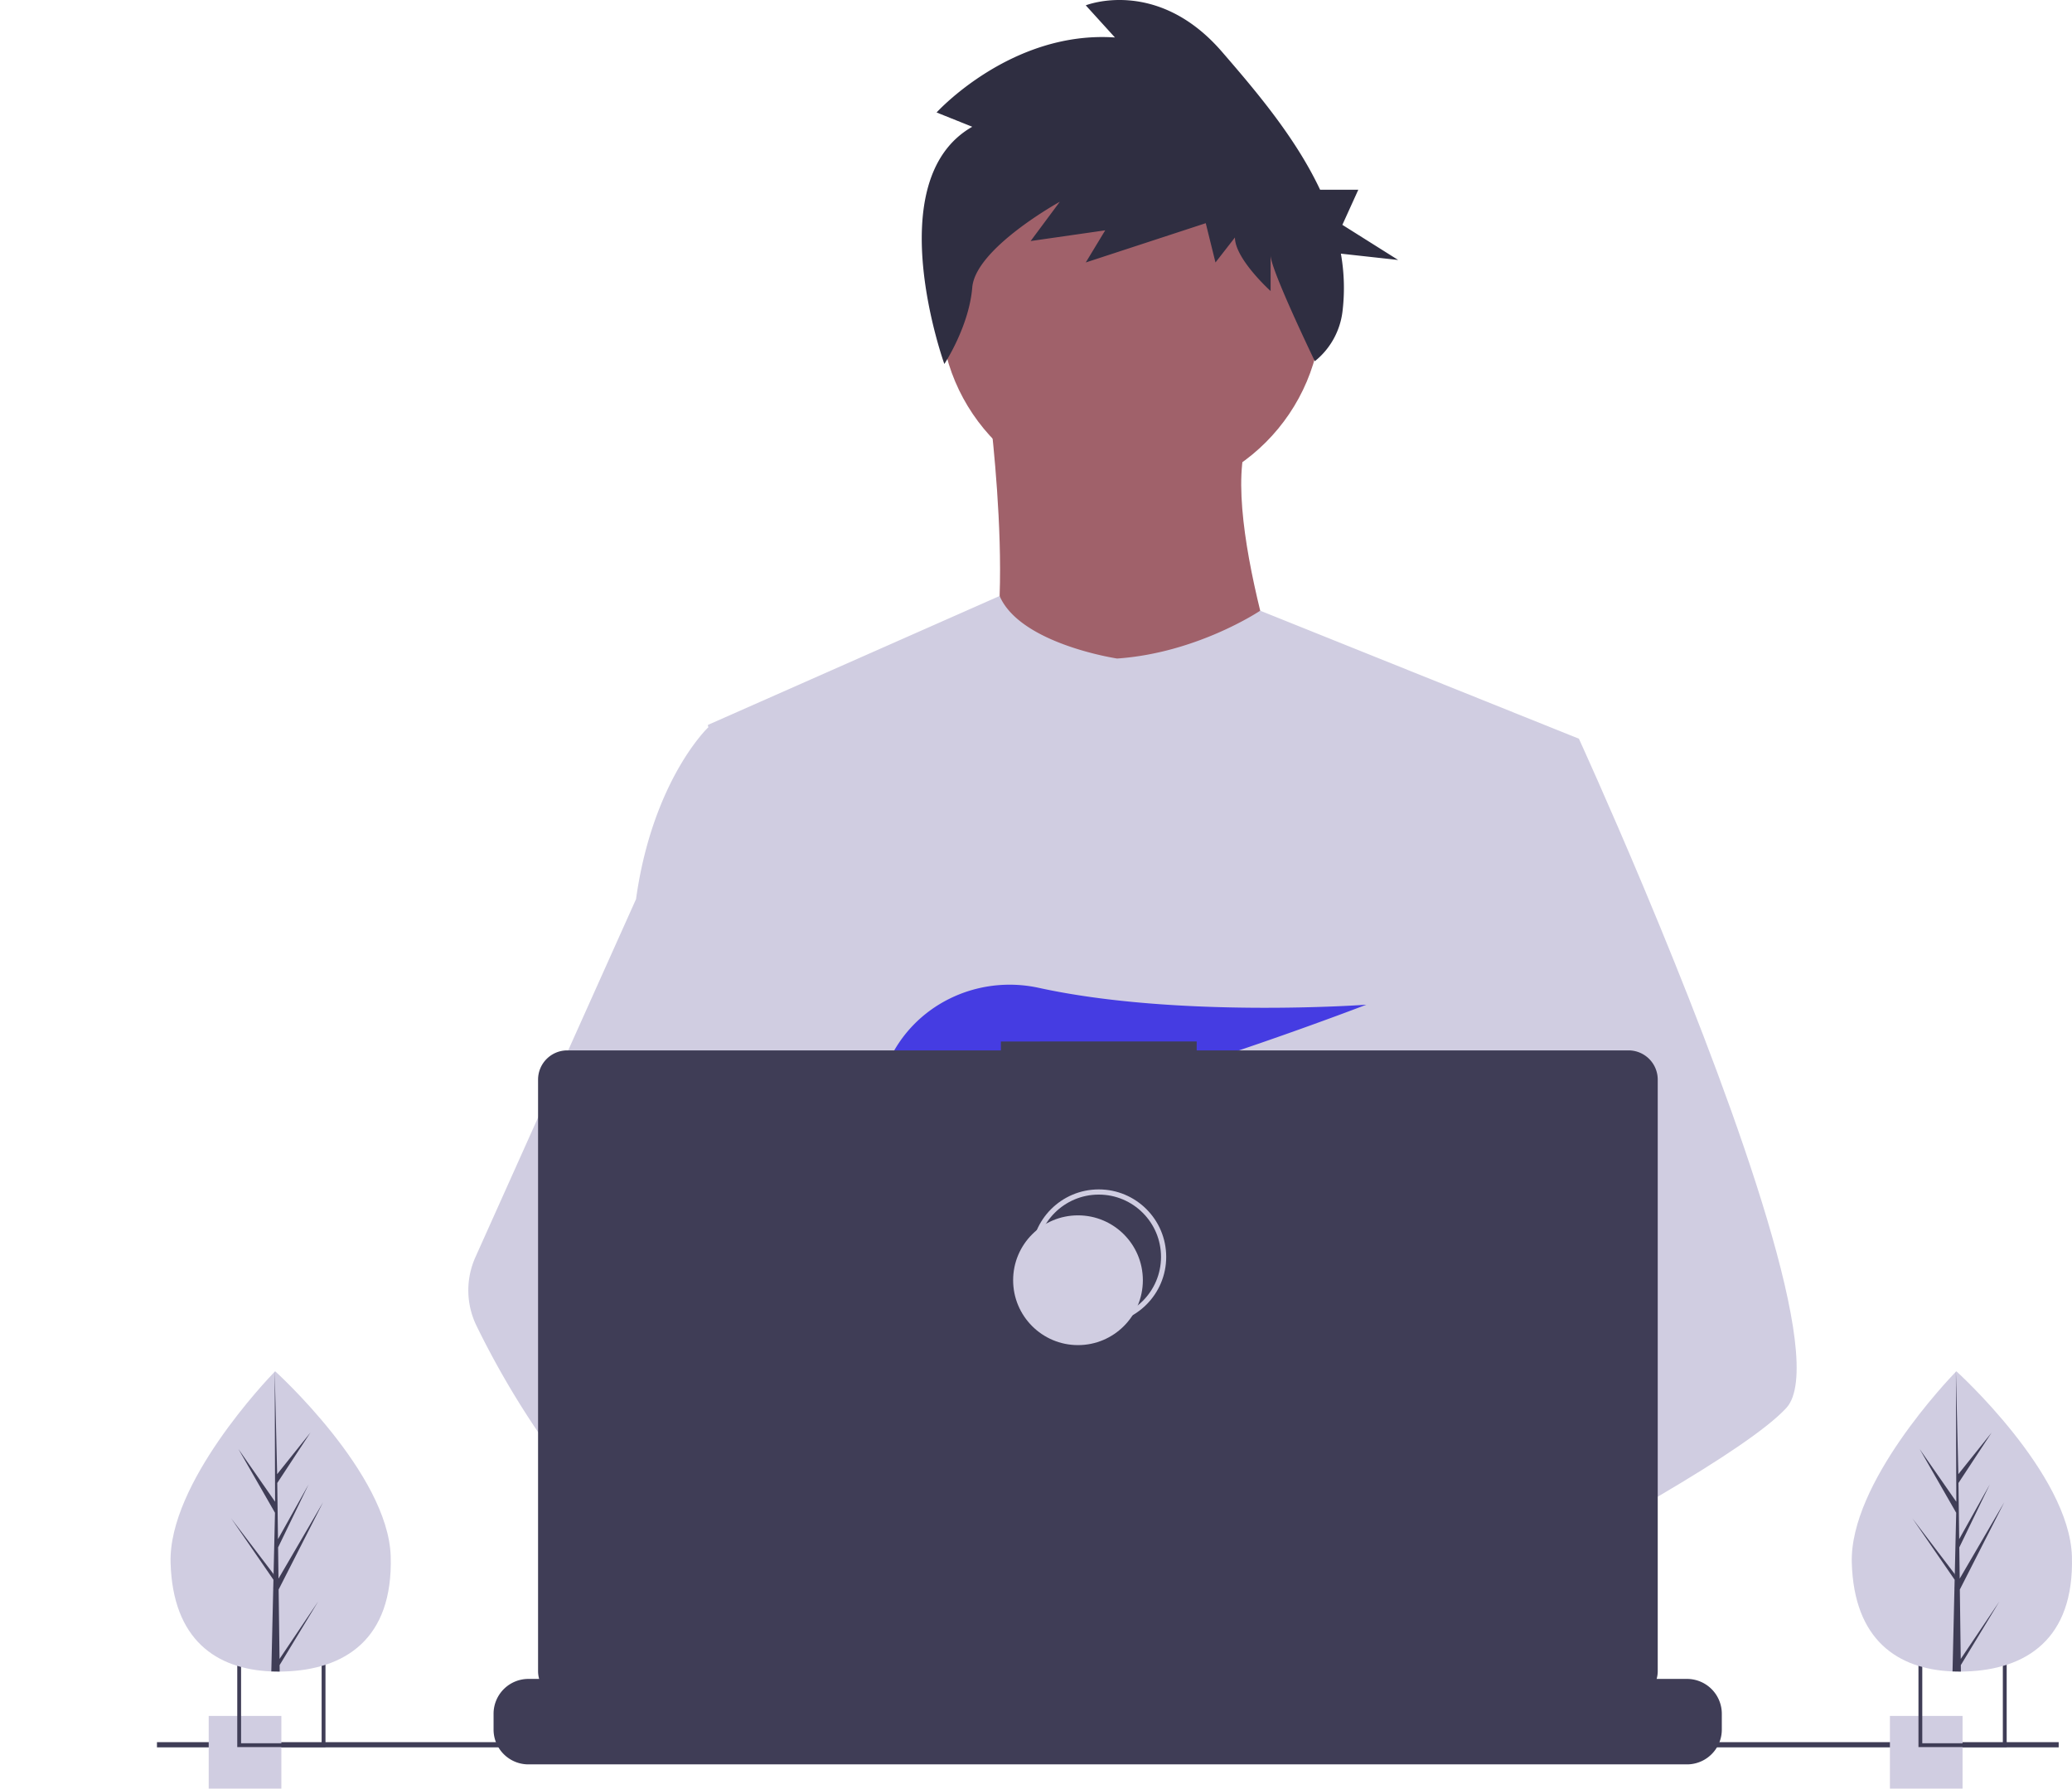 <svg xmlns="http://www.w3.org/2000/svg" xmlns:xlink="http://www.w3.org/1999/xlink" data-name="Layer 1" width="798.627" height="689.223" style=""><rect id="backgroundrect" width="100%" height="100%" x="0" y="0" fill="none" stroke="none"/><title>dev_productivity</title><g class="currentLayer" style=""><title>Layer 1</title><circle cx="435.922" cy="118.405" r="73.536" fill="#a0616a" id="svg_1"/><path d="M381.036,155.173 s13.855,104.443 -7.46,116.166 s126.823,12.789 126.823,12.789 S467.361,193.54 482.281,165.83 z" fill="#a0616a" id="svg_2"/><path d="M608.57,284.656 l-12.32,56.1 l-26.05,118.69 l-0.78,6.5 l-8.99,75.25 l-5.98,49.99 l-4.01,33.58 c-24.38,12.53 -42.05,21.18 -42.05,21.18 s-1.52,-7.62 -3.97,-17.37 c-17.11,5.13 -48.77,13.64 -75.6,15.34 c9.77,10.89 14.26,21.12 8.17,28.67 c-18.38,22.76 -94.26,-24.92 -120.8,-42.7 a71.841,71.841 0 0 0 -0.7,12.86 l-20.31,-15.62 l2.01,-35.94 l3.39,-60.81 l4.26,-76.26 a80.064,80.064 0 0 1 -3.37,-10.03 c-6.22,-22.12 -13.77,-66.29 -19.56,-103.33 c-4.66,-29.81 -8.16,-55 -8.9,-60.36 c-0.1,-0.7 -0.15,-1.06 -0.15,-1.06 l112.43,-49.68 c7.99,18.53 45.3,24.1 45.3,24.1 c30.91,-2.13 55.14,-18.43 55.14,-18.43 z" fill="#d0cde1" id="svg_3" class=""/><path d="M516.92,624.636 s-4.76,1.63 -12.5,3.94 c-17.11,5.13 -48.77,13.64 -75.6,15.34 c-23.1,1.48 -42.62,-2.08 -46.19,-17.15 c-1.53,-6.48 0.64,-11.81 5.37,-16.19 c14.12,-13.09 51,-17.78 80.25,-19.39 c8.26,-0.45 15.9,-0.66 22.26,-0.74 c10.8,-0.14 17.88,0.08 17.88,0.08 l0.17,0.66 z" fill="#a0616a" id="svg_4"/><path d="M374.746,48.847 L360.997,43.342 s28.749,-31.651 68.747,-28.898 l-11.25,-12.385 s27.499,-11.009 52.498,17.89 c13.141,15.191 28.346,33.048 37.825,53.163 h14.725 l-6.146,13.532 l21.509,13.532 l-22.077,-2.431 a75.617,75.617 0 0 1 0.599,22.445 A29.041,29.041 0 0 1 506.793,139.187 h0 s-17.052,-35.296 -17.052,-40.8 V112.148 s-13.749,-12.385 -13.749,-20.642 L468.492,101.139 l-3.75,-15.137 l-46.248,15.137 l7.5,-12.385 l-28.749,4.128 l11.25,-15.137 s-32.499,17.89 -33.749,33.027 c-1.25,15.137 -10.762,29.481 -10.762,29.481 S338.498,69.488 374.746,48.847 z" fill="#2f2e41" id="svg_5"/><path d="M688.5,542.566 c-7.49,8.12 -26.05,20.35 -48.55,33.59 c-8.37,4.92 -17.28,9.99 -26.37,15.03 c-21.69,12.03 -44.4,23.95 -63.14,33.58 c-24.38,12.53 -42.05,21.18 -42.05,21.18 s-1.52,-7.62 -3.97,-17.37 c-3.28,-13.05 -8.22,-29.92 -13.37,-37.39 c-0.18,-0.26 -0.36,-0.5 -0.54,-0.74 c-1.5,-1.97 -3.01,-3.12 -4.5,-3.12 l74.42,-46.13 l32.16,-19.94 l-23.17,-55.31 l-29.06,-69.38 l17.54,-55.81 l17.63,-56.1 h33.04 s10.94,23.88 24.93,57.18 c2.09,4.98 4.25,10.17 6.45,15.53 C668.73,427.366 704.61,525.116 688.5,542.566 z" fill="#d0cde1" id="svg_6" class=""/><path d="M436.99,672.586 c-18.38,22.76 -94.26,-24.92 -120.8,-42.7 c-5.78,-3.87 -9.22,-6.32 -9.22,-6.32 l24.28,-32.38 l7.69,-10.25 s6.88,3.65 17.05,9.59 c0.37,0.22 0.74,0.44 1.12,0.66 c8.77,5.15 19.78,11.88 30.89,19.39 c15.33,10.37 30.83,22.2 40.82,33.34 C438.59,654.806 443.08,665.036 436.99,672.586 z" fill="#a0616a" id="svg_7"/><path d="M355.99,590.526 a47.782,47.782 0 0 0 -8.1,0.66 c-22.99,3.95 -29.77,24.76 -31.7,38.7 a71.841,71.841 0 0 0 -0.7,12.86 l-20.31,-15.62 l-7.4,-5.69 c-17.81,-6.21 -33.68,-17.24 -47.44,-30.25 a238.482,238.482 0 0 1 -31.95,-37.89 a334.15,334.15 0 0 1 -24.72,-42.4 a31.184,31.184 0 0 1 -0.43,-26.45 l25.15,-56.05 l36.76,-81.92 q0.405,-2.925 0.89,-5.72 c7.29,-41.8 26.82,-60.36 26.82,-60.36 h14.92 l9.98,60.36 l12.4,74.99 l-8.69,28.34 l-20.08,65.45 l19.19,20.84 z" fill="#d0cde1" id="svg_8" class=""/><path d="M372.877,415.806 l12.755,14.881 c4.739,-0.904 9.687,-1.965 14.784,-3.158 l-3.663,-11.723 l8.957,10.45 c53.997,-13.281 120.927,-39.101 120.927,-39.101 s-72.257,5.298 -126.208,-6.489 c-23.871,-5.215 -48.431,6.618 -58.226,29.002 c-5.694,13.011 -4.799,24.283 15.394,24.283 a133.375,133.375 0 0 0 20.353,-1.914 z" fill="#453ce2" id="svg_9"/><path d="M663.65,660.386 v6.07 a13.34,13.34 0 0 1 -0.91,4.87 a13.688,13.688 0 0 1 -0.97,2 a13.437,13.437 0 0 1 -11.55,6.56 h-446.55 a13.437,13.437 0 0 1 -11.55,-6.56 a13.682,13.682 0 0 1 -0.97,-2 a13.34,13.34 0 0 1 -0.91,-4.87 v-6.07 a13.426,13.426 0 0 1 13.43,-13.43 h25.74 v-2.83 a0.559,0.559 0 0 1 0.56,-0.56 h13.43 a0.559,0.559 0 0 1 0.56,0.56 v2.83 h8.39 v-2.83 a0.559,0.559 0 0 1 0.56,-0.56 h13.43 a0.559,0.559 0 0 1 0.56,0.56 v2.83 h8.4 v-2.83 a0.559,0.559 0 0 1 0.56,-0.56 h13.43 a0.559,0.559 0 0 1 0.56,0.56 v2.83 h8.39 v-2.83 a0.559,0.559 0 0 1 0.56,-0.56 h13.43 a0.559,0.559 0 0 1 0.56,0.56 v2.83 h8.39 v-2.83 a0.559,0.559 0 0 1 0.56,-0.56 h13.43 a0.559,0.559 0 0 1 0.56,0.56 v2.83 h8.4 v-2.83 a0.559,0.559 0 0 1 0.56,-0.56 h13.43 a0.559,0.559 0 0 1 0.56,0.56 v2.83 h8.39 v-2.83 a0.559,0.559 0 0 1 0.56,-0.56 h105.2 a0.559,0.559 0 0 1 0.56,0.56 v2.83 h8.4 v-2.83 a0.559,0.559 0 0 1 0.56,-0.56 h13.43 a0.566,0.566 0 0 1 0.56,0.56 v2.83 h8.39 v-2.83 a0.559,0.559 0 0 1 0.56,-0.56 h13.43 a0.559,0.559 0 0 1 0.56,0.56 v2.83 h8.39 v-2.83 a0.559,0.559 0 0 1 0.56,-0.56 h13.43 a0.559,0.559 0 0 1 0.56,0.56 v2.83 h8.4 v-2.83 a0.559,0.559 0 0 1 0.56,-0.56 h13.43 a0.557,0.557 0 0 1 0.55,0.56 v2.83 h8.4 v-2.83 a0.559,0.559 0 0 1 0.56,-0.56 h13.43 a0.559,0.559 0 0 1 0.56,0.56 v2.83 h8.39 v-2.83 a0.559,0.559 0 0 1 0.56,-0.56 h13.43 a0.559,0.559 0 0 1 0.56,0.56 v2.83 h39.17 A13.426,13.426 0 0 1 663.65,660.386 z" fill="#3f3d56" id="svg_10"/><rect x="60.5" y="671.326" width="733" height="2" fill="#3f3d56" id="svg_11"/><path d="M627.694,404.757 H461.252 v-3.431 H385.78 v3.431 h-167.129 a11.259,11.259 0 0 0 -11.259,11.259 V643.927 a11.259,11.259 0 0 0 11.259,11.259 H627.694 a11.259,11.259 0 0 0 11.259,-11.259 V416.015 A11.259,11.259 0 0 0 627.694,404.757 z" fill="#3f3d56" id="svg_12"/><circle cx="423.5" cy="484.326" r="25" fill="none" stroke="#d0cde1" stroke-miterlimit="10" stroke-width="2" id="svg_13"/><circle cx="415.5" cy="493.326" r="25" fill="#d0cde1" id="svg_14"/><rect x="80.446" y="661.223" width="28" height="28" fill="#d0cde1" id="svg_15"/><path d="M91.45,639.223 v34 h34 v-34 zm32.52,32.52 h-31.05 v-31.04 h31.05 z" fill="#3f3d56" id="svg_16"/><rect x="728.446" y="661.223" width="28" height="28" fill="#d0cde1" id="svg_17"/><path d="M739.45,639.223 v34 h34 v-34 zm32.52,32.52 h-31.05 v-31.04 h31.05 z" fill="#3f3d56" id="svg_18"/><path d="M150.594,599.754 c0.933,31.95 -17.735,43.659 -41.163,44.343 q-0.816,0.024 -1.625,0.029 q-1.63,0.012 -3.228,-0.054 c-21.188,-0.88 -37.96,-12.127 -38.828,-41.84 c-0.898,-30.75 37.269,-70.703 40.133,-73.658 l0.005,-0.003 c0.109,-0.113 0.164,-0.169 0.164,-0.169 S149.661,567.807 150.594,599.754 z" fill="#d0cde1" id="svg_34"/><path d="M107.744,639.255 l14.882,-22.131 l-14.852,24.512 l0.031,2.49 q-1.63,0.012 -3.228,-0.054 L105.316,612.06 l-0.02,-0.247 l0.027,-0.048 l0.071,-3.025 l-16.298,-23.663 l16.279,21.399 l0.058,0.639 l0.558,-24.186 l-14.077,-24.533 l14.117,20.284 l-0.147,-50.108 l0,-0.167 l0.005,0.164 l0.934,39.491 l12.829,-16.041 l-12.787,19.444 l0.28,21.634 l11.806,-21.114 l-11.762,24.295 l0.156,12.03 l17.169,-29.411 l-17.117,33.608 z" fill="#3f3d56" id="svg_35"/><path d="M798.594,599.754 c0.933,31.95 -17.735,43.659 -41.163,44.343 q-0.816,0.024 -1.625,0.029 q-1.63,0.012 -3.228,-0.054 c-21.188,-0.88 -37.96,-12.127 -38.828,-41.84 c-0.898,-30.75 37.269,-70.703 40.133,-73.658 l0.005,-0.003 c0.109,-0.113 0.164,-0.169 0.164,-0.169 S797.661,567.807 798.594,599.754 z" fill="#d0cde1" id="svg_36"/><path d="M755.744,639.255 l14.882,-22.131 l-14.852,24.512 l0.031,2.49 q-1.63,0.012 -3.228,-0.054 L753.316,612.06 l-0.02,-0.247 l0.027,-0.048 l0.071,-3.025 l-16.298,-23.663 l16.279,21.399 l0.058,0.639 l0.558,-24.186 l-14.077,-24.533 l14.117,20.284 l-0.147,-50.108 l0,-0.167 l0.005,0.164 l0.934,39.491 l12.829,-16.041 l-12.787,19.444 l0.28,21.634 l11.806,-21.114 l-11.762,24.295 l0.156,12.03 l17.169,-29.411 l-17.117,33.608 z" fill="#3f3d56" id="svg_37"/></g></svg>